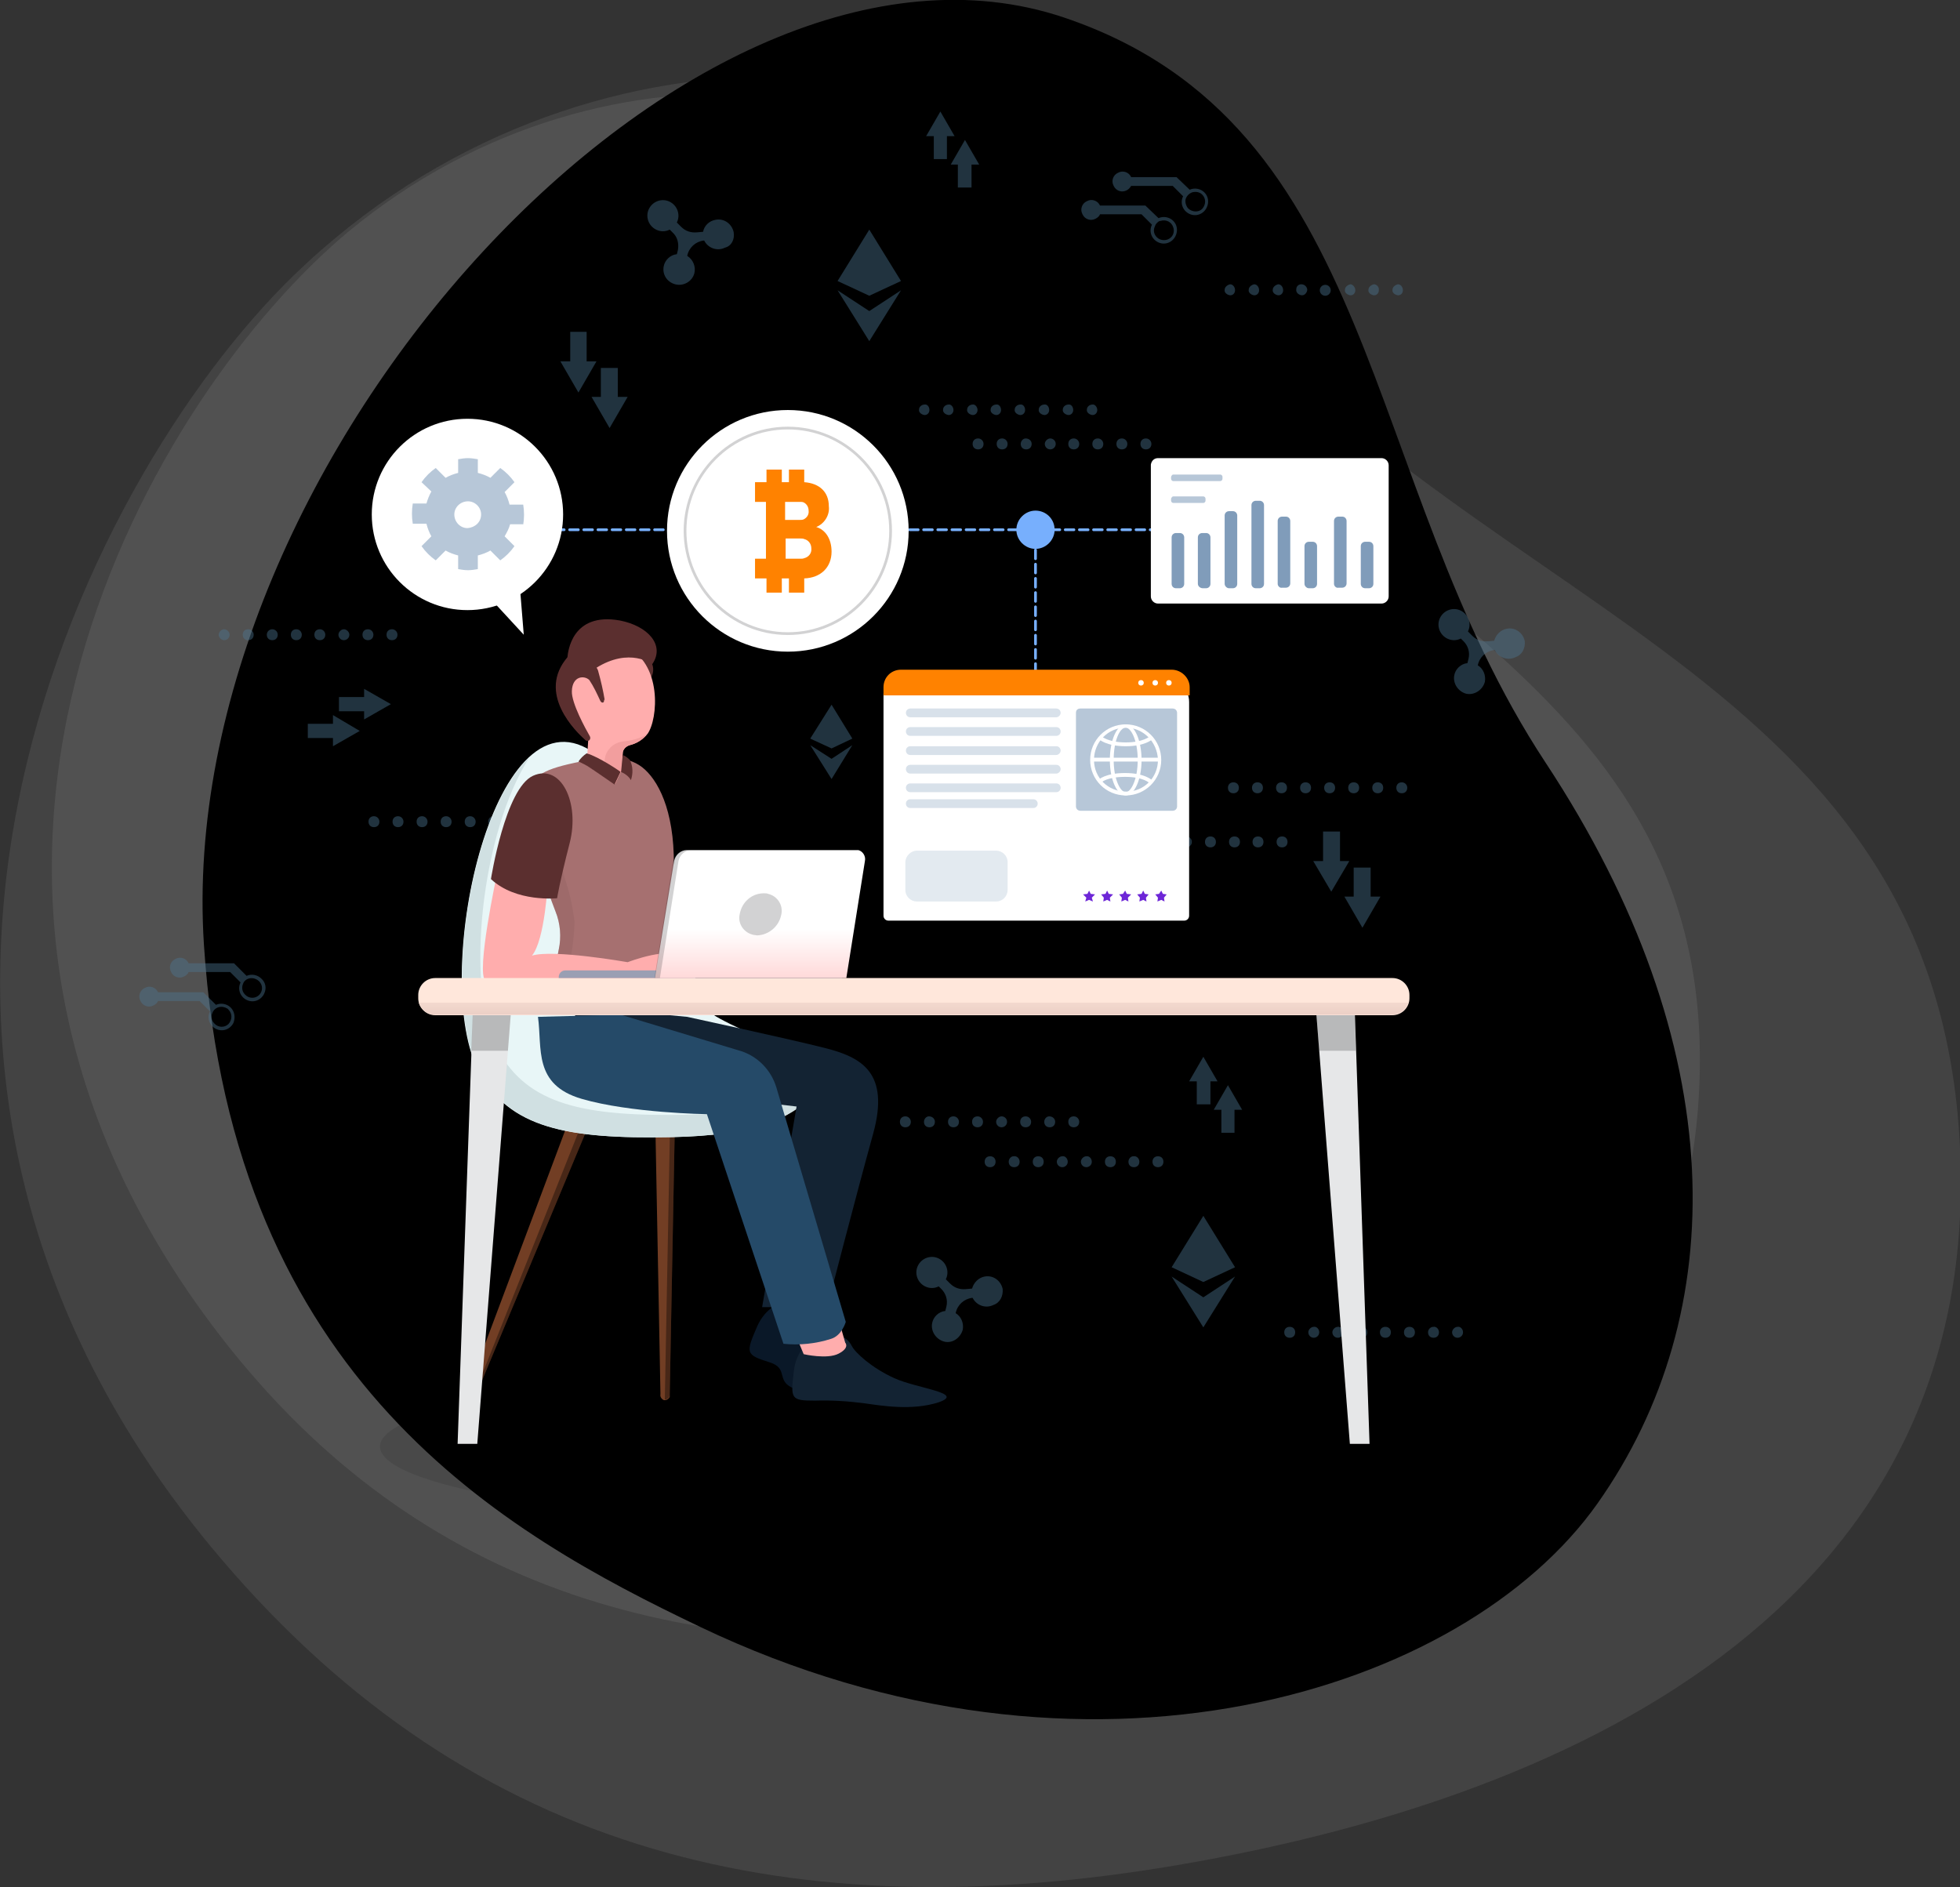 <?xml version="1.0" encoding="utf-8"?>
<!-- Generator: Adobe Illustrator 24.3.0, SVG Export Plug-In . SVG Version: 6.00 Build 0)  -->
<svg version="1.1" id="Layer_1" xmlns="http://www.w3.org/2000/svg" xmlns:xlink="http://www.w3.org/1999/xlink" x="0px" y="0px"
	 viewBox="0 0 358.5 345.2" style="enable-background:new 0 0 358.5 345.2;" xml:space="preserve">
<rect x="0" y="0" width="358.5" height="345.2" fill="#333333" stroke="none"/>
<style type="text/css">
	.st0{opacity:0.1;fill:#D6D6D6;enable-background:new    ;}
	.st1{opacity:0.1;}
	.st2{opacity:0.43;}
	.st3{fill:#4C7693;}
	.st4{fill:#723E24;}
	.st5{opacity:0.37;enable-background:new    ;}
	.st6{opacity:0.37;}
	.st7{fill:#E8F6F7;}
	.st8{fill:#D0E0E2;}
	.st9{fill:#0A1828;}
	.st10{fill:#132333;}
	.st11{fill:#FFADAD;}
	.st12{fill:#254A68;}
	.st13{fill:#A67070;}
	.st14{opacity:0.38;fill:#916262;enable-background:new    ;}
	.st15{fill:#5B2F2F;}
	.st16{fill:#F29E9E;}
	.st17{fill:#E5BB98;}
	.st18{fill:#E6E7E8;}
	.st19{opacity:0.2;enable-background:new    ;}
	.st20{fill:#FFE7DB;}
	.st21{fill:url(#SVGID_1_);}
	.st22{fill:#9A9FB3;}
	.st23{fill:url(#SVGID_2_);}
	.st24{opacity:0.2;fill:#212226;enable-background:new    ;}
	.st25{fill:#77AFFD;}
	.st26{fill:none;stroke:#77AFFD;stroke-width:0.5;stroke-linecap:round;stroke-linejoin:round;}
	.st27{fill:none;stroke:#77AFFD;stroke-width:0.5;stroke-linecap:round;stroke-linejoin:round;stroke-dasharray:1.59,1;}
	.st28{fill:none;stroke:#77AFFD;stroke-width:0.5;stroke-linecap:round;stroke-linejoin:round;stroke-dasharray:1.6,1;}
	.st29{fill:#FFFFFF;}
	.st30{opacity:0.55;fill:#184C82;enable-background:new    ;}
	.st31{opacity:0.31;fill:#184C82;enable-background:new    ;}
	.st32{opacity:0.12;fill:#184C82;enable-background:new    ;}
	.st33{opacity:0.55;}
	.st34{fill:#6D26D7;}
	.st35{fill:#FF8200;}
	.st36{opacity:0.2;fill:none;stroke:#212226;stroke-width:0.5;stroke-miterlimit:10;enable-background:new    ;}
</style>
<g>
	<g id="Layer_2_1_">
		<g id="OBJECTS">
			<path class="st0" d="M40.5,285.2c46.4,54.5,104.9,67.8,174.6,56s148.6-45.8,143.3-133.1s-91.6-96.1-142.8-162.4
				c-30.9-40-109.3-46.3-161.9,4.7C15.2,87.8-38,193.1,40.5,285.2z"/>
			<path class="st0" d="M37.1,240.1c35.6,49.1,84.2,64.2,143.9,58.8s128.6-29,129.9-103.1s-71.1-87.3-110-146.7
				c-23.5-35.9-89.4-46.3-137.2-6.7C28.8,71.5-23.1,157,37.1,240.1z"/>
			<path d="M194.6,3.2c58.2,19.6,53.9,84.4,88.1,136.3s34,100.8,9.5,135.5s-93.5,56.3-164.1,22.6c-35.8-17.1-85.6-45-90.8-124.8
				C31.5,83.9,126.6-19.7,194.6,3.2z"/>
			<ellipse class="st1" cx="167.1" cy="264.6" rx="97.6" ry="14.5"/>
			<g class="st2">
				<path class="st3" d="M225.9,53.1c0,0.6-0.5,1-1,0.9s-1-0.5-0.9-1c0-0.5,0.5-0.9,1-1C225.5,52,225.9,52.5,225.9,53.1
					C225.9,53.1,225.9,53.1,225.9,53.1z"/>
				<path class="st3" d="M230.3,53.1c0,0.6-0.5,1-1,0.9s-1-0.5-0.9-1c0-0.5,0.5-0.9,1-1C229.9,52,230.3,52.5,230.3,53.1
					C230.3,53.1,230.3,53.1,230.3,53.1z"/>
				<path class="st3" d="M234.7,53.1c0,0.6-0.5,1-1,0.9s-1-0.5-0.9-1c0-0.5,0.5-0.9,1-1C234.3,52,234.7,52.5,234.7,53.1
					C234.7,53.1,234.7,53.1,234.7,53.1z"/>
				<path class="st3" d="M239.1,53.1c-0.1,0.5-0.5,1-1.1,0.9c-0.5-0.1-1-0.5-0.9-1.1c0-0.5,0.4-0.9,0.9-0.9c0.6,0,1,0.4,1.1,0.9
					C239.1,53,239.1,53,239.1,53.1z"/>
				<circle class="st3" cx="242.4" cy="53.1" r="1"/>
				<path class="st3" d="M247.9,53.1c0,0.6-0.5,1-1,0.9s-1-0.5-0.9-1c0-0.5,0.5-0.9,1-1C247.4,52,247.9,52.5,247.9,53.1
					C247.9,53.1,247.9,53.1,247.9,53.1z"/>
				<path class="st3" d="M252.2,53.1c0,0.6-0.5,1-1,0.9s-1-0.5-0.9-1c0-0.5,0.5-0.9,1-1C251.8,52,252.3,52.5,252.2,53.1
					C252.3,53.1,252.3,53.1,252.2,53.1z"/>
				<path class="st3" d="M256.6,53.1c0,0.6-0.5,1-1,0.9s-1-0.5-0.9-1c0-0.5,0.5-0.9,1-1C256.2,52,256.6,52.5,256.6,53.1
					C256.6,53.1,256.6,53.1,256.6,53.1z"/>
				<path class="st3" d="M170,75c0,0.6-0.5,1-1,0.9s-1-0.5-0.9-1c0-0.5,0.5-0.9,1-0.9C169.6,73.9,170,74.4,170,75
					C170,75,170,75,170,75z"/>
				<path class="st3" d="M174.4,75c0,0.6-0.5,1-1,0.9s-1-0.5-0.9-1c0-0.5,0.5-0.9,1-0.9C173.9,73.9,174.4,74.4,174.4,75
					C174.4,75,174.4,75,174.4,75z"/>
				<path class="st3" d="M178.8,75c0,0.6-0.5,1-1,0.9s-1-0.5-0.9-1c0-0.5,0.5-0.9,1-0.9C178.3,73.9,178.8,74.4,178.8,75
					C178.8,75,178.8,75,178.8,75z"/>
				<path class="st3" d="M183.1,75c0,0.6-0.5,1-1,0.9s-1-0.5-0.9-1c0-0.5,0.5-0.9,1-0.9C182.7,73.9,183.1,74.4,183.1,75
					C183.1,75,183.1,75,183.1,75z"/>
				<path class="st3" d="M187.5,75c0,0.6-0.5,1-1,0.9s-1-0.5-0.9-1c0-0.5,0.5-0.9,1-0.9C187.1,73.9,187.5,74.4,187.5,75
					C187.5,75,187.5,75,187.5,75z"/>
				<path class="st3" d="M191.9,75c0,0.6-0.5,1-1,0.9s-1-0.5-0.9-1c0-0.5,0.5-0.9,1-0.9C191.5,73.9,191.9,74.4,191.9,75
					C191.9,75,191.9,75,191.9,75z"/>
				<path class="st3" d="M196.3,75c0,0.6-0.5,1-1,0.9s-1-0.5-0.9-1c0-0.5,0.5-0.9,1-0.9C195.9,73.9,196.3,74.4,196.3,75
					C196.3,75,196.3,75,196.3,75z"/>
				<path class="st3" d="M200.7,75c0,0.6-0.5,1-1,0.9s-1-0.5-0.9-1c0-0.5,0.5-0.9,1-0.9C200.2,73.9,200.7,74.4,200.7,75
					C200.7,75,200.7,75,200.7,75z"/>
				<path class="st3" d="M179.9,81.2c0,0.6-0.4,1-1,1s-1-0.4-1-1s0.4-1,1-1S179.9,80.7,179.9,81.2z"/>
				<path class="st3" d="M184.3,81.2c0,0.6-0.4,1-1,1s-1-0.4-1-1s0.4-1,1-1S184.3,80.7,184.3,81.2z"/>
				<path class="st3" d="M188.7,81.2c0,0.6-0.4,1-1,1c-0.6,0-1-0.4-1-1c0-0.5,0.4-1,0.9-1C188.2,80.2,188.7,80.6,188.7,81.2
					C188.7,81.2,188.7,81.2,188.7,81.2z"/>
				<path class="st3" d="M193.1,81.2c0,0.6-0.5,1-1,1c-0.6,0-1-0.5-1-1s0.5-1,1-1C192.6,80.2,193.1,80.6,193.1,81.2z"/>
				<path class="st3" d="M197.4,81.2c0,0.6-0.4,1-1,1s-1-0.4-1-1s0.4-1,1-1S197.4,80.7,197.4,81.2z"/>
				<path class="st3" d="M201.8,81.2c0,0.6-0.4,1-1,1s-1-0.4-1-1s0.4-1,1-1S201.8,80.7,201.8,81.2z"/>
				<path class="st3" d="M206.2,81.2c0,0.6-0.4,1-1,1s-1-0.4-1-1s0.4-1,1-1S206.2,80.7,206.2,81.2z"/>
				<path class="st3" d="M210.6,81.2c0,0.6-0.4,1-1,1s-1-0.4-1-1s0.4-1,1-1S210.6,80.7,210.6,81.2z"/>
				<path class="st3" d="M166.6,205.2c0,0.6-0.4,1-1,1s-1-0.4-1-1s0.4-1,1-1S166.6,204.7,166.6,205.2z"/>
				<path class="st3" d="M171,205.2c0,0.6-0.4,1-1,1c-0.6,0-1-0.4-1-1c0-0.5,0.4-1,0.9-1C170.5,204.2,171,204.6,171,205.2
					C171,205.2,171,205.2,171,205.2z"/>
				<path class="st3" d="M175.4,205.2c0,0.6-0.4,1-1,1s-1-0.4-1-1s0.4-1,1-1S175.4,204.7,175.4,205.2z"/>
				<path class="st3" d="M179.8,205.2c0,0.6-0.4,1-1,1s-1-0.4-1-1s0.4-1,1-1S179.8,204.7,179.8,205.2z"/>
				<path class="st3" d="M184.2,205.2c0,0.6-0.5,1-1,1c-0.6,0-1-0.5-1-1s0.5-1,1-1C183.7,204.2,184.2,204.6,184.2,205.2z"/>
				<path class="st3" d="M188.6,205.2c0,0.6-0.4,1-1,1s-1-0.4-1-1s0.4-1,1-1S188.6,204.7,188.6,205.2z"/>
				<path class="st3" d="M193,205.2c0,0.6-0.4,1-1,1c-0.6,0-1-0.4-1-1c0-0.5,0.4-1,0.9-1C192.5,204.2,193,204.6,193,205.2
					C193,205.2,193,205.2,193,205.2z"/>
				<path class="st3" d="M197.4,205.2c0,0.6-0.4,1-1,1s-1-0.4-1-1s0.4-1,1-1S197.4,204.7,197.4,205.2z"/>
				<path class="st3" d="M182.1,212.5c0,0.6-0.4,1-1,1s-1-0.4-1-1s0.4-1,1-1S182.1,211.9,182.1,212.5z"/>
				<path class="st3" d="M186.5,212.5c0,0.6-0.4,1-1,1c-0.6,0-1-0.4-1-1c0-0.5,0.4-1,0.9-1C186,211.4,186.5,211.9,186.5,212.5
					C186.5,212.4,186.5,212.4,186.5,212.5z"/>
				<path class="st3" d="M190.9,212.5c0,0.6-0.4,1-1,1s-1-0.4-1-1s0.4-1,1-1S190.9,211.9,190.9,212.5z"/>
				<path class="st3" d="M195.3,212.5c0,0.6-0.5,1-1,1c-0.6,0-1-0.5-1-1s0.5-1,1-1C194.8,211.4,195.3,211.9,195.3,212.5z"/>
				<path class="st3" d="M199.7,212.5c0,0.6-0.5,1-1,1c-0.6,0-1-0.5-1-1s0.5-1,1-1C199.2,211.4,199.7,211.9,199.7,212.5z"/>
				<path class="st3" d="M204.1,212.5c0,0.6-0.4,1-1,1s-1-0.4-1-1s0.4-1,1-1S204.1,211.9,204.1,212.5z"/>
				<path class="st3" d="M208.4,212.5c0,0.6-0.4,1-1,1c-0.6,0-1-0.4-1-1c0-0.5,0.4-1,0.9-1C207.9,211.4,208.4,211.9,208.4,212.5
					C208.4,212.4,208.4,212.4,208.4,212.5z"/>
				<path class="st3" d="M212.8,212.5c0,0.6-0.4,1-1,1s-1-0.4-1-1s0.4-1,1-1S212.8,211.9,212.8,212.5z"/>
				<path class="st3" d="M42,116.1c0,0.6-0.5,1-1,1s-1-0.5-1-1s0.5-1,1-1S42,115.6,42,116.1z"/>
				<path class="st3" d="M46.4,116.1c0,0.6-0.4,1-1,1s-1-0.4-1-1s0.4-1,1-1S46.4,115.6,46.4,116.1z"/>
				<path class="st3" d="M50.8,116.1c0,0.6-0.4,1-1,1c-0.6,0-1-0.4-1-1c0-0.5,0.4-1,1-1C50.3,115.1,50.8,115.5,50.8,116.1
					C50.8,116.1,50.8,116.1,50.8,116.1z"/>
				<path class="st3" d="M55.2,116.1c0,0.6-0.4,1-1,1s-1-0.4-1-1s0.4-1,1-1S55.2,115.6,55.2,116.1z"/>
				<path class="st3" d="M59.5,116.1c0,0.6-0.4,1-1,1s-1-0.4-1-1s0.4-1,1-1S59.5,115.6,59.5,116.1z"/>
				<path class="st3" d="M63.9,116.1c0,0.6-0.5,1-1,1c-0.6,0-1-0.5-1-1s0.5-1,1-1S63.9,115.6,63.9,116.1z"/>
				<path class="st3" d="M68.3,116.1c0,0.6-0.4,1-1,1s-1-0.4-1-1s0.4-1,1-1S68.3,115.6,68.3,116.1z"/>
				<path class="st3" d="M72.7,116.1c0,0.6-0.4,1-1,1s-1-0.4-1-1s0.4-1,1-1S72.7,115.6,72.7,116.1z"/>
				<path class="st3" d="M69.4,150.3c0,0.6-0.4,1-1,1s-1-0.4-1-1s0.4-1,1-1S69.4,149.8,69.4,150.3z"/>
				<path class="st3" d="M73.8,150.3c0,0.6-0.4,1-1,1s-1-0.4-1-1s0.4-1,1-1S73.8,149.8,73.8,150.3z"/>
				<path class="st3" d="M78.2,150.3c0,0.6-0.4,1-1,1s-1-0.4-1-1s0.4-1,1-1S78.2,149.8,78.2,150.3z"/>
				<path class="st3" d="M82.6,150.3c0,0.6-0.4,1-1,1s-1-0.4-1-1s0.4-1,1-1S82.6,149.8,82.6,150.3z"/>
				<path class="st3" d="M87,150.3c0,0.6-0.4,1-1,1s-1-0.4-1-1s0.4-1,1-1S87,149.8,87,150.3z"/>
				<path class="st3" d="M91.3,150.3c0,0.6-0.4,1-1,1s-1-0.4-1-1s0.4-1,1-1S91.3,149.8,91.3,150.3z"/>
				<path class="st3" d="M95.7,150.3c0,0.6-0.4,1-1,1s-1-0.4-1-1s0.4-1,1-1S95.7,149.8,95.7,150.3z"/>
				<path class="st3" d="M100.1,150.3c0,0.6-0.4,1-1,1s-1-0.4-1-1s0.4-1,1-1S100.1,149.8,100.1,150.3z"/>
				<path class="st3" d="M204.8,154c0,0.6-0.4,1-1,1s-1-0.4-1-1s0.4-1,1-1S204.8,153.4,204.8,154z"/>
				<path class="st3" d="M209.2,154c0,0.6-0.4,1-1,1s-1-0.4-1-1s0.4-1,1-1S209.2,153.4,209.2,154z"/>
				<path class="st3" d="M213.6,154c0,0.6-0.4,1-1,1s-1-0.4-1-1s0.4-1,1-1S213.6,153.4,213.6,154z"/>
				<path class="st3" d="M218,154c0,0.6-0.5,1-1,1c-0.6,0-1-0.5-1-1s0.5-1,1-1C217.5,153,218,153.4,218,154z"/>
				<path class="st3" d="M222.4,154c0,0.6-0.4,1-1,1s-1-0.4-1-1s0.4-1,1-1S222.4,153.4,222.4,154z"/>
				<path class="st3" d="M226.8,154c0,0.6-0.4,1-1,1s-1-0.4-1-1s0.4-1,1-1S226.8,153.4,226.8,154z"/>
				<path class="st3" d="M231.1,154c0,0.6-0.4,1-1,1s-1-0.4-1-1s0.4-1,1-1S231.1,153.4,231.1,154z"/>
				<path class="st3" d="M235.5,154c0,0.6-0.4,1-1,1s-1-0.4-1-1s0.4-1,1-1S235.5,153.4,235.5,154z"/>
				<path class="st3" d="M226.6,144.1c0,0.6-0.4,1-1,1s-1-0.4-1-1s0.4-1,1-1S226.6,143.5,226.6,144.1z"/>
				<path class="st3" d="M231,144.1c0,0.6-0.4,1-1,1s-1-0.4-1-1s0.4-1,1-1S231,143.5,231,144.1z"/>
				<path class="st3" d="M235.4,144.1c0,0.6-0.4,1-1,1s-1-0.4-1-1s0.4-1,1-1S235.4,143.5,235.4,144.1z"/>
				<path class="st3" d="M239.8,144.1c0,0.6-0.4,1-1,1s-1-0.4-1-1s0.4-1,1-1S239.8,143.5,239.8,144.1z"/>
				<path class="st3" d="M244.2,144.1c0,0.6-0.4,1-1,1s-1-0.4-1-1s0.4-1,1-1S244.2,143.5,244.2,144.1z"/>
				<path class="st3" d="M248.6,144.1c0,0.6-0.4,1-1,1s-1-0.4-1-1s0.4-1,1-1S248.6,143.5,248.6,144.1z"/>
				<path class="st3" d="M253,144.1c0,0.6-0.4,1-1,1s-1-0.4-1-1s0.4-1,1-1S253,143.5,253,144.1z"/>
				<path class="st3" d="M257.4,144.1c0,0.6-0.4,1-1,1c-0.6,0-1-0.4-1-1s0.4-1,1-1C256.9,143.1,257.4,143.5,257.4,144.1z"/>
				<polygon class="st3" points="159,42 153.2,51.4 159,54.1 164.8,51.4 				"/>
				<polygon class="st3" points="159,62.4 164.8,53.1 159,56.9 153.2,53.1 				"/>
				<polygon class="st3" points="220.1,222.4 214.3,231.8 220.1,234.5 225.9,231.8 				"/>
				<polygon class="st3" points="220.1,242.8 225.9,233.5 220.1,237.3 214.3,233.5 				"/>
				<polygon class="st3" points="152.1,128.9 148.2,135.1 152.1,136.9 155.9,135.1 				"/>
				<polygon class="st3" points="152.1,142.5 155.9,136.3 152.1,138.8 148.2,136.3 				"/>
				<path class="st3" d="M220.3,35.2c-0.7-0.7-1.8-0.9-2.7-0.5l-2.4-2.3h-8.3c-0.4-0.9-1.5-1.3-2.4-0.8c-0.9,0.4-1.3,1.5-0.8,2.4
					c0.4,0.9,1.5,1.3,2.4,0.8c0.4-0.2,0.6-0.5,0.8-0.8h7.6l1.9,1.9c-0.6,1.2-0.1,2.6,1.1,3.2s2.6,0.1,3.2-1.1
					C221.2,37,221,35.9,220.3,35.2z M219.9,38.2c-0.7,0.7-1.9,0.6-2.6-0.1c-0.4-0.5-0.6-1.2-0.4-1.8c0.2-0.5,0.6-0.9,1.1-1.1
					c0.7-0.2,1.4-0.1,1.9,0.4C220.6,36.3,220.6,37.4,219.9,38.2C219.9,38.2,219.9,38.2,219.9,38.2z"/>
				<path class="st3" d="M214.6,40.4c-0.7-0.7-1.8-0.9-2.7-0.5l-2.4-2.3h-8.3c-0.4-0.9-1.5-1.3-2.4-0.8c-0.9,0.4-1.3,1.5-0.8,2.4
					c0.4,0.9,1.5,1.3,2.4,0.8c0.4-0.2,0.7-0.5,0.8-0.8h7.6l1.9,1.9c-0.6,1.2-0.1,2.6,1.1,3.2s2.6,0.1,3.2-1.1
					C215.5,42.2,215.3,41.1,214.6,40.4L214.6,40.4z M214.2,43.4c-0.7,0.7-1.9,0.7-2.6,0c0,0,0,0,0,0c-0.5-0.5-0.7-1.2-0.4-1.9
					c0.1-0.3,0.2-0.5,0.4-0.7c0.2-0.2,0.4-0.4,0.7-0.4c1-0.3,2,0.2,2.3,1.2C214.8,42.2,214.7,42.9,214.2,43.4L214.2,43.4z"/>
				<path class="st3" d="M47.8,179c-0.7-0.7-1.8-0.9-2.7-0.5l-2.3-2.3h-8.3c-0.4-0.9-1.5-1.3-2.4-0.8c-0.9,0.4-1.3,1.5-0.8,2.4
					c0.4,0.9,1.5,1.3,2.4,0.8c0.4-0.2,0.7-0.5,0.8-0.8h7.6l1.9,1.9c-0.6,1.2-0.1,2.6,1.1,3.2c1.2,0.6,2.6,0.1,3.2-1.1
					C48.8,180.8,48.6,179.7,47.8,179L47.8,179z M47.4,182c-0.7,0.7-1.9,0.7-2.6-0.1c-0.5-0.5-0.6-1.2-0.4-1.8
					c0.1-0.3,0.2-0.5,0.4-0.7c0.7-0.7,1.9-0.6,2.6,0.1C48.1,180.2,48.1,181.3,47.4,182L47.4,182z"/>
				<path class="st3" d="M42.2,184.3c-0.7-0.7-1.8-0.9-2.7-0.5l-2.3-2.3h-8.3c-0.4-0.9-1.5-1.3-2.4-0.8c-0.9,0.4-1.3,1.5-0.8,2.4
					c0.4,0.9,1.5,1.3,2.4,0.8c0.4-0.2,0.7-0.5,0.8-0.8h7.6l1.9,1.9c-0.6,1.2-0.1,2.6,1.1,3.2c1.2,0.6,2.6,0.1,3.2-1.1
					C43.1,186.1,42.9,185,42.2,184.3z M41.8,187.3c-0.7,0.7-1.9,0.7-2.6-0.1c-0.5-0.5-0.6-1.2-0.4-1.8c0.3-1,1.4-1.5,2.4-1.1
					c0.2,0.1,0.5,0.2,0.6,0.4C42.5,185.4,42.5,186.5,41.8,187.3C41.8,187.3,41.8,187.3,41.8,187.3z"/>
				<polygon class="st3" points="174.6,24.9 172,20.4 169.4,24.9 170.8,24.9 170.8,29.1 173.2,29.1 173.2,24.9 				"/>
				<polygon class="st3" points="179.1,30.1 176.5,25.6 173.9,30.1 175.2,30.1 175.2,34.3 177.7,34.3 177.7,30.1 				"/>
				<polygon class="st3" points="108.2,72.6 111.5,78.3 114.8,72.6 113,72.6 113,67.3 109.9,67.3 109.9,72.6 				"/>
				<polygon class="st3" points="102.5,66.1 105.8,71.8 109.1,66.1 107.3,66.1 107.3,60.7 104.3,60.7 104.3,66.1 				"/>
				<polygon class="st3" points="245.9,164 249.2,169.7 252.5,164 250.7,164 250.7,158.7 247.6,158.7 247.6,164 				"/>
				<polygon class="st3" points="240.2,157.5 243.5,163.1 246.8,157.5 245.1,157.5 245.1,152.1 242,152.1 242,157.5 				"/>
				<polygon class="st3" points="66.6,131.6 71.5,128.8 66.6,126 66.6,127.5 62,127.5 62,130.1 66.6,130.1 				"/>
				<polygon class="st3" points="60.9,136.5 65.8,133.7 60.9,130.8 60.9,132.4 56.3,132.4 56.3,135 60.9,135 				"/>
				<path class="st3" d="M278.9,117.3c-0.3-1.5-1.7-2.6-3.3-2.3c-1.1,0.2-2,1.1-2.3,2.2l-1.1,0.1c-1.1,0.1-2.1-0.2-2.9-1l-0.8-0.8
					c0.7-1.4,0.1-3.1-1.3-3.8s-3.1-0.1-3.8,1.3s-0.1,3.1,1.3,3.8c0.8,0.4,1.7,0.4,2.5,0l0.5,0.5c0.8,0.8,1.2,2,0.9,3.2l-0.2,0.8
					c-1.2,0.1-2.2,1.1-2.4,2.2c-0.3,1.5,0.7,3,2.2,3.4c1.5,0.3,3-0.7,3.4-2.2c0.2-1.2-0.3-2.4-1.3-3c0.3-1.5,1.5-2.6,3-2.8h0.1
					c0.7,1.4,2.4,2,3.8,1.3C278.4,119.8,279,118.6,278.9,117.3L278.9,117.3z"/>
				<path class="st3" d="M183.4,235.8c-0.3-1.5-1.7-2.6-3.3-2.3c-1.1,0.2-2,1.1-2.3,2.2l-1.1,0.1c-1.1,0.1-2.1-0.2-2.9-1l-0.8-0.8
					c0.7-1.4,0.1-3.1-1.3-3.8s-3.1-0.1-3.8,1.3s-0.1,3.1,1.3,3.8c0.8,0.4,1.7,0.4,2.5,0l0.5,0.5c0.8,0.8,1.2,2,0.9,3.2l-0.2,0.8
					c-1.2,0.1-2.2,1.1-2.4,2.2c-0.3,1.5,0.7,3,2.2,3.4s3-0.7,3.4-2.2c0.2-1.2-0.3-2.4-1.3-3c0.3-1.5,1.5-2.6,3-2.8h0.1
					c0.7,1.4,2.4,2,3.8,1.3C182.9,238.3,183.5,237.1,183.4,235.8L183.4,235.8z"/>
				<path class="st3" d="M134.2,42.5c-0.3-1.5-1.7-2.6-3.3-2.3c-1.2,0.2-2.1,1.1-2.3,2.2l-1.1,0.1c-1.1,0.1-2.1-0.2-2.9-1l-0.8-0.8
					c0.7-1.4,0.1-3.1-1.3-3.8s-3.1-0.1-3.8,1.3c-0.7,1.4-0.1,3.1,1.3,3.8c0.8,0.4,1.7,0.4,2.5,0l0.5,0.5c0.9,0.8,1.2,2,1,3.2
					l-0.2,0.8c-1.2,0.1-2.2,1.1-2.4,2.2c-0.3,1.5,0.6,2.9,2.1,3.3c1.5,0.4,3.1-0.5,3.5-2c0.3-1.2-0.2-2.5-1.3-3.2
					c0.3-1.5,1.5-2.6,3-2.8h0.1c0.7,1.4,2.4,2,3.8,1.3C133.8,45,134.4,43.8,134.2,42.5L134.2,42.5z"/>
				<polygon class="st3" points="222.7,197.8 220.1,193.3 217.5,197.8 218.9,197.8 218.9,202 221.4,202 221.4,197.8 				"/>
				<polygon class="st3" points="227.2,203 224.6,198.5 222,203 223.4,203 223.4,207.2 225.8,207.2 225.8,203 				"/>
				<path class="st3" d="M236.9,243.7c0,0.6-0.4,1-1,1s-1-0.4-1-1s0.4-1,1-1S236.9,243.1,236.9,243.7z"/>
				<path class="st3" d="M241.3,243.7c0,0.6-0.5,1-1,1c-0.6,0-1-0.5-1-1s0.5-1,1-1C240.8,242.6,241.3,243.1,241.3,243.7z"/>
				<path class="st3" d="M245.7,243.7c0,0.6-0.5,1-1,1c-0.6,0-1-0.5-1-1s0.5-1,1-1C245.2,242.6,245.7,243.1,245.7,243.7z"/>
				<path class="st3" d="M250.1,243.7c0,0.6-0.4,1-1,1s-1-0.4-1-1s0.4-1,1-1S250.1,243.1,250.1,243.7z"/>
				<path class="st3" d="M254.4,243.7c0,0.6-0.4,1-1,1s-1-0.4-1-1s0.4-1,1-1S254.4,243.1,254.4,243.7z"/>
				<path class="st3" d="M258.8,243.7c0,0.6-0.4,1-1,1s-1-0.4-1-1s0.4-1,1-1S258.8,243.1,258.8,243.7z"/>
				<path class="st3" d="M263.2,243.7c0,0.6-0.4,1-1,1s-1-0.4-1-1c0-0.5,0.4-1,1-1C262.7,242.6,263.2,243.1,263.2,243.7
					C263.2,243.6,263.2,243.6,263.2,243.7z"/>
				<path class="st3" d="M267.6,243.7c0,0.6-0.5,1-1,1c-0.6,0-1-0.5-1-1s0.5-1,1-1C267.1,242.6,267.6,243.1,267.6,243.7z"/>
			</g>
			<path class="st4" d="M87,255.3l22.4-53.6l-3.6-1.4l-20.4,54.4c-0.3,0.4-0.2,0.9,0.2,1.2c0.4,0.3,0.9,0.2,1.2-0.2
				C86.9,255.5,87,255.4,87,255.3L87,255.3z"/>
			<path class="st5" d="M105.2,201.9l2.3,0.9l-21.1,53.1c0.3-0.1,0.5-0.4,0.6-0.6l22.4-53.6l-3.6-1.4L105.2,201.9z"/>
			<path class="st4" d="M122.5,255l1.1-58.1h-3.9l1.1,58.1c-0.1,0.5,0.2,0.9,0.6,1.1c0.5,0.1,0.9-0.2,1.1-0.6
				C122.5,255.3,122.5,255.1,122.5,255z"/>
			<path class="st5" d="M119.8,198.4h2.9l-1.1,57.6h0.1c0.5-0.1,0.9-0.5,0.8-1.1l1.1-58.1h-3.9L119.8,198.4z"/>
			<path class="st4" d="M156.3,255.3l-22.4-53.6l3.6-1.4l20.4,54.4c0.3,0.4,0.2,0.9-0.2,1.2c-0.4,0.3-0.9,0.2-1.2-0.2
				C156.4,255.6,156.3,255.4,156.3,255.3L156.3,255.3z"/>
			<g class="st6">
				<path d="M157.9,254.7l-20.4-54.4l-3.6,1.4l0.4,1l2.2-0.9l20.3,54.1c0.2,0.1,0.5,0.2,0.7,0.1C158,255.7,158.1,255.1,157.9,254.7z
					"/>
			</g>
			<path class="st7" d="M147.3,201.6c-3.9,3.2-9.7,6.1-24.5,6.4c-19.4,0.4-29.6-1.8-35.1-11.8c-9.2-16.7,2.3-70.7,20.5-58.8
				c15.2,10,18.2,41.9,20.2,46.3C130.5,188.2,156.8,193.9,147.3,201.6z"/>
			<path class="st8" d="M126.2,203.9c-19.4,0.4-29.6-1.8-35.1-11.8c-6.3-11.4-2.9-40.2,5.7-53.5c-11,10.1-16.1,44.8-9,57.6
				c5.5,10,15.7,12.2,35.1,11.8c14.8-0.3,20.6-3.2,24.5-6.4c1.1-0.7,1.8-1.9,2.1-3.1C145.4,201.2,139.4,203.6,126.2,203.9z"/>
			<path class="st9" d="M150.6,241.4c0.2,1.4-2.4,5.2,1.2,8.3s11.8,6.5,6.4,6.6c-4.6,0.2-9.1-0.7-13.4-2.5c-2.8-1.4-0.6-3.5-4-4.6
				c-4.5-1.4-4.4-1.7-2.3-6.6C141.5,235.9,149.8,236.8,150.6,241.4z"/>
			<path class="st10" d="M155.8,246.2c0.6,1.2,3.6,4,7.8,5.9s13,2.7,8.1,4.4c-4.9,1.6-10.6,0.6-13.5,0.2c-3-0.4-6.1-0.6-9.1-0.5
				c-4.5,0-4.5-0.3-3.9-5.4C146,243.7,153.8,242.2,155.8,246.2z"/>
			<path class="st11" d="M145.2,243.4l1.8,4.3c0,0,4.3,1,6.4-0.1s1.2-2,1.2-2l-1.8-6.3L145.2,243.4z"/>
			<path class="st10" d="M125.7,186c0,0,18.5,4,25.2,5.7s11.9,4.5,8.8,15.7s-8.4,31.7-8.4,31.7h-11.9l6.3-36.7l-34.9-4.1l-6.4-14.3
				L125.7,186z"/>
			<path class="st12" d="M98.4,186c0.8,5.8-0.9,12.4,8,15s22.9,2.8,22.9,2.8l14,42c2.9,0.3,5.9,0,8.7-0.9c2-0.6,2.7-3.1,2.7-3.1
				L142,198.9c-1-3.3-3.6-5.9-7-6.8l-21.5-6.5L98.4,186z"/>
			<path class="st13" d="M101.6,166.7c0.9,2.2,1.1,4.7,0.6,7c-1,4.7,0.2,5,0.2,5c3.6,2.3,7.5,4.2,11.6,5.7c3.8,1.2,7,1,6.9-3.2l0,0
				c0-0.3,0-0.5,0-0.7c-0.2-9.4,1.8-9.8,2.3-20.3c0.5-10.8-2.4-16.8-5.2-19.4s-6.8-2.7-14.1-1c-5.5,1.3-7.3,2.8-7.3,6.8
				c0.1,1.7,0.3,3.4,0.6,5C98.2,156.8,99.7,161.8,101.6,166.7z"/>
			<path class="st14" d="M101.6,166.7c0.9,2.2,1.1,4.7,0.6,7c-1,4.7,0.2,5,0.2,5c3.6,2.3,7.5,4.2,11.6,5.7l4.9-0.5l2-1.6v-1.2
				c0-0.3,0-0.5,0-0.7c-2.5,0.2-5,0.1-7.4-0.2c-2.5-0.3-4.9-0.9-7.3-1.8c-1.3-0.5-2-1.8-1.8-3.2c0.4-2.2,0.6-4.3,0.7-6.5
				c-0.3-2.7-0.9-5.4-1.8-8.1c-0.6-1.9-0.8-4-0.7-6c0.1-2.3,0.1-4.5,0-6.8l-3.9-2.1l-2.2,0.8c0.1,1.7,0.3,3.4,0.6,5
				C98.2,156.7,99.7,161.8,101.6,166.7z"/>
			<path class="st15" d="M119.3,121.5c0.3,0.8,0.2,1.7-0.2,2.4l-3-4.1h2.1L119.3,121.5z"/>
			<path class="st11" d="M102.9,126.9c0.1,5.3,4.7,8.3,4.7,8.3l-0.3,4.8l3.1,2l2.1,1.4l1.2-2.5l0.2-3.1c0-0.7,0.6-1.3,1.3-1.5
				c1.2-0.3,2.2-0.9,3-1.8c0.1-0.1,0.1-0.2,0.2-0.2l0,0c2-2.7,2.8-13.1-4.1-16.1C107.2,115.1,102.8,121.6,102.9,126.9z"/>
			<path class="st16" d="M110.6,139.1l-0.2,2.9l2.1,1.4l1.2-2.5l0.2-3.1c0-0.7,0.6-1.3,1.3-1.5c1.2-0.3,2.2-0.9,3-1.8
				c0.1-0.1,0.1-0.2,0.2-0.2c-1.3,0.7-2.8,1.2-4.3,1.3C112.1,135.8,110.7,137.3,110.6,139.1z"/>
			<path class="st15" d="M110.3,128.5c-0.3,0.1-0.5-0.3-0.5-0.3c-0.6-1.3-1.2-2.6-2-3.8c-0.9-0.9-3.1-0.8-3.2,2
				c-0.1,2.2,2.5,6.9,3.3,8.3c0.1,0.2,0.1,0.5-0.1,0.7c-0.1,0.1-0.2,0.1-0.3,0.1l0,0c-0.1,0-0.2,0-0.3-0.1
				c-1.7-1.5-9.1-8.6-3.2-15.3c0,0,4.7,0.3,5.4,2.6c0.5,1.8,0.9,3.5,1.2,5.3C110.4,127.9,110.6,128.4,110.3,128.5z"/>
			<path class="st15" d="M119.3,121.5c0,0-4.1-3.2-10.3,0.7l-5.1-1.3c0,0-0.2-0.1-0.1-0.8s0.7-8.2,9.6-6.6
				C118.5,114.5,121.7,118,119.3,121.5z"/>
			<path class="st15" d="M107.3,137.8c-0.6,0.4-1.1,0.9-1.5,1.5c0.7,0.3,1.3,0.6,1.9,1c0.8,0.5,4.7,3.2,4.7,3.2l1.1-2.3
				C113.6,141.2,109.5,138.4,107.3,137.8z"/>
			<path class="st15" d="M113.6,141.2c0.7,0.3,1.4,0.8,1.8,1.5c0.4-1.2,0.4-2.5-0.2-3.7c-0.4-0.4-0.8-0.7-1.3-0.9L113.6,141.2z"/>
			<path class="st17" d="M102.8,183.3c0.3,0.4,0.6,0.7,0.9,1c0.2,0.1,0.2-0.1,0.2-0.3S102.8,183,102.8,183.3z"/>
			<path class="st15" d="M107.4,135.5L107.4,135.5c-0.1,0-0.2,0-0.3-0.1c-1.7-1.5-9.1-8.6-3.2-15.3c-0.2,0.7-0.2,1.4-0.2,2.1
				C103.7,122.2,99.9,128.3,107.4,135.5z"/>
			<path class="st11" d="M90.9,159.9c0,0-3.9,18.1-2.1,19.5s22.9,1.6,24.8,1.9s10,1.6,14.1-2c0.5-0.5-2.5-0.3-3.2-1.8s0.4-1.4,0-2.1
				c-1.4-2.6-9.7,0.6-9.7,0.6s-13.6-2.4-17.5-1.2c2.4-2.9,2.9-13.5,2.9-13.5L90.9,159.9z"/>
			<path class="st15" d="M89.8,160.8c0,0,2.6-16.6,7.7-18.9s8.6,4.9,6.7,12.3s-2.3,10.1-2.3,10.1S94.4,165.1,89.8,160.8z"/>
			<polygon class="st18" points="87.3,264.1 83.7,264.1 86.6,182 93.7,182 			"/>
			<polygon class="st19" points="86.2,192.2 92.9,192.2 93.7,182 86.6,182 			"/>
			<polygon class="st18" points="246.9,264.1 250.5,264.1 247.7,182 240.5,182 			"/>
			<polygon class="st19" points="248,192.2 241.3,192.2 240.5,182 247.7,182 			"/>
			<path class="st20" d="M79.6,178.9h175.1c1.7,0,3.1,1.4,3.1,3.1v0.6c0,1.7-1.4,3.1-3.1,3.1H79.6c-1.7,0-3.1-1.4-3.1-3.1V182
				C76.5,180.3,77.9,178.9,79.6,178.9z"/>
			
				<linearGradient id="SVGID_1_" gradientUnits="userSpaceOnUse" x1="167.145" y1="175" x2="167.145" y2="150.83" gradientTransform="matrix(1 0 0 -1 0 348)">
				<stop  offset="0" style="stop-color:#FFE7DB"/>
				<stop  offset="0.24" style="stop-color:#FDE4D8"/>
				<stop  offset="0.41" style="stop-color:#F5DBD0"/>
				<stop  offset="0.56" style="stop-color:#E8CBC2"/>
				<stop  offset="0.69" style="stop-color:#D6B5AE"/>
				<stop  offset="0.82" style="stop-color:#BE9994"/>
				<stop  offset="0.94" style="stop-color:#A27674"/>
				<stop  offset="1" style="stop-color:#916262"/>
			</linearGradient>
			<path class="st21" d="M76.6,183.4c0.4,1.3,1.6,2.2,2.9,2.2h175.1c1.4,0,2.6-0.9,3-2.2H76.6z"/>
			<path class="st22" d="M153.9,178.9h-51.7l0,0v-0.2c0-0.6,0.5-1.2,1.2-1.2h50.6l0,0V178.9L153.9,178.9z"/>
			
				<linearGradient id="SVGID_2_" gradientUnits="userSpaceOnUse" x1="-120.469" y1="181.884" x2="-120.469" y2="162.754" gradientTransform="matrix(-1 0 0.16 -1.01 -10.88 353.68)">
				<stop  offset="0" style="stop-color:#FFFFFF"/>
				<stop  offset="1" style="stop-color:#FFADAD"/>
			</linearGradient>
			<path class="st23" d="M119.8,178.9h35l3.4-21.4c0.2-0.9-0.4-1.8-1.2-2c-0.1,0-0.3,0-0.4,0h-31c-1.1,0-2.1,0.9-2.3,2L119.8,178.9z
				"/>
			<path class="st24" d="M125.4,155.5h1c-1.1,0-2.1,0.9-2.3,2l-3.4,21.4h-1l3.4-21.4C123.3,156.4,124.3,155.5,125.4,155.5z"/>
			<path class="st24" d="M135.3,167.2c-0.4,1.7,0.7,3.4,2.5,3.8c0.2,0,0.5,0.1,0.7,0.1c2.2-0.1,4-1.7,4.4-3.8
				c0.4-1.7-0.7-3.4-2.4-3.8c-0.2-0.1-0.5-0.1-0.8-0.1C137.5,163.4,135.7,165,135.3,167.2z"/>
			<path class="st25" d="M192.9,96.9c0,1.9-1.6,3.5-3.5,3.5c-1.9,0-3.5-1.6-3.5-3.5c0-1.9,1.6-3.5,3.5-3.5c0,0,0,0,0,0
				C191.3,93.4,192.9,94.9,192.9,96.9C192.9,96.9,192.9,96.9,192.9,96.9z"/>
			<line class="st26" x1="99.8" y1="96.9" x2="100.6" y2="96.9"/>
			<line class="st27" x1="101.6" y1="96.9" x2="220.3" y2="96.9"/>
			<line class="st26" x1="220.8" y1="96.9" x2="221.6" y2="96.9"/>
			<line class="st28" x1="189.4" y1="98" x2="189.4" y2="145.4"/>
			<path class="st29" d="M211.8,83.8h40.9c0.7,0,1.3,0.6,1.3,1.3v24c0,0.7-0.6,1.3-1.3,1.3h-40.9c-0.7,0-1.3-0.6-1.3-1.3V85
				C210.6,84.3,211.1,83.8,211.8,83.8z"/>
			<path class="st30" d="M214.3,106.8v-8.5c0-0.5,0.4-0.8,0.8-0.8h0.7c0.5,0,0.8,0.4,0.8,0.8v8.5c0,0.5-0.4,0.8-0.8,0.8h-0.7
				C214.6,107.6,214.3,107.2,214.3,106.8z"/>
			<path class="st30" d="M219.1,106.8v-8.5c0-0.5,0.4-0.8,0.8-0.8h0.7c0.5,0,0.8,0.4,0.8,0.8v8.5c0,0.5-0.4,0.8-0.8,0.8H220
				C219.5,107.6,219.1,107.2,219.1,106.8z"/>
			<path class="st30" d="M224,106.8V94.3c0-0.5,0.4-0.8,0.8-0.8h0.7c0.5,0,0.8,0.4,0.8,0.8v12.5c0,0.5-0.4,0.8-0.8,0.8h-0.7
				C224.4,107.6,224,107.2,224,106.8z"/>
			<path class="st30" d="M228.9,106.8V92.4c0-0.5,0.4-0.8,0.8-0.8h0.7c0.5,0,0.8,0.4,0.8,0.8v14.4c0,0.5-0.4,0.8-0.8,0.8h-0.7
				C229.2,107.6,228.9,107.2,228.9,106.8z"/>
			<path class="st30" d="M233.7,106.8V95.3c0-0.5,0.4-0.8,0.8-0.8h0.7c0.5,0,0.8,0.4,0.8,0.8v11.4c0,0.5-0.4,0.8-0.8,0.8h-0.7
				C234.1,107.6,233.7,107.2,233.7,106.8z"/>
			<path class="st30" d="M238.6,106.8v-6.9c0-0.5,0.4-0.8,0.8-0.8h0.7c0.5,0,0.8,0.4,0.8,0.8v6.9c0,0.5-0.4,0.8-0.8,0.8h-0.7
				C239,107.6,238.6,107.2,238.6,106.8z"/>
			<path class="st30" d="M244,106.8V95.3c0-0.5,0.4-0.8,0.8-0.8h0.7c0.5,0,0.8,0.4,0.8,0.8v11.4c0,0.5-0.4,0.8-0.8,0.8h-0.7
				C244.4,107.6,244,107.2,244,106.8z"/>
			<path class="st30" d="M248.9,106.8v-6.9c0-0.5,0.4-0.8,0.8-0.8h0.7c0.5,0,0.8,0.4,0.8,0.8v6.9c0,0.5-0.4,0.8-0.8,0.8h-0.7
				C249.2,107.6,248.9,107.2,248.9,106.8z"/>
			<path class="st31" d="M214.6,86.8h8.6c0.2,0,0.4,0.2,0.4,0.4v0.4c0,0.2-0.2,0.4-0.4,0.4h-8.6c-0.2,0-0.4-0.2-0.4-0.4v-0.4
				C214.3,87,214.4,86.8,214.6,86.8z"/>
			<path class="st31" d="M214.6,90.8h5.5c0.2,0,0.4,0.2,0.4,0.4v0.4c0,0.2-0.2,0.4-0.4,0.4h-5.5c-0.2,0-0.4-0.2-0.4-0.4v-0.4
				C214.3,91,214.4,90.8,214.6,90.8z"/>
			<path class="st29" d="M164.5,124h48.6c2.4,0,4.4,2,4.4,4.4v39.1c0,0.5-0.4,0.9-0.9,0.9l0,0h-54.1c-0.5,0-0.9-0.4-0.9-0.9l0,0
				v-40.5C161.6,125.3,162.9,124,164.5,124z"/>
			<path class="st32" d="M167.7,155.6h14.5c1.1,0,2.1,0.9,2.1,2.1v5.1c0,1.1-0.9,2.1-2.1,2.1h-14.5c-1.1,0-2.1-0.9-2.1-2.1v-5.1
				C165.6,156.6,166.6,155.6,167.7,155.6z"/>
			<g class="st33">
				<path class="st31" d="M193.2,131.2h-26.7c-0.5,0-0.8-0.4-0.8-0.8l0,0l0,0c0-0.5,0.4-0.8,0.8-0.8l0,0h26.7c0.5,0,0.8,0.4,0.8,0.8
					l0,0C194,130.8,193.6,131.2,193.2,131.2L193.2,131.2z"/>
				<path class="st31" d="M193.2,134.6h-26.7c-0.5,0-0.8-0.4-0.8-0.8l0,0l0,0c0-0.5,0.4-0.8,0.8-0.8l0,0h26.7c0.5,0,0.8,0.4,0.8,0.8
					l0,0l0,0C194,134.3,193.6,134.6,193.2,134.6L193.2,134.6z"/>
				<path class="st31" d="M193.2,138.1h-26.7c-0.5,0-0.8-0.4-0.8-0.8l0,0l0,0c0-0.5,0.4-0.8,0.8-0.8l0,0h26.7c0.5,0,0.8,0.4,0.8,0.8
					l0,0l0,0C194,137.7,193.6,138.1,193.2,138.1L193.2,138.1z"/>
				<path class="st31" d="M193.2,141.5h-26.7c-0.5,0-0.8-0.4-0.8-0.8l0,0l0,0c0-0.5,0.4-0.8,0.8-0.8l0,0h26.7c0.5,0,0.8,0.4,0.8,0.8
					l0,0l0,0C194,141.1,193.6,141.5,193.2,141.5z"/>
				<path class="st31" d="M193.2,144.9h-26.7c-0.5,0-0.8-0.4-0.8-0.8l0,0l0,0c0-0.5,0.4-0.8,0.8-0.8l0,0h26.7c0.5,0,0.8,0.4,0.8,0.8
					l0,0C194,144.6,193.6,144.9,193.2,144.9L193.2,144.9z"/>
				<path class="st31" d="M189,147.8h-22.5c-0.5,0-0.8-0.4-0.8-0.8l0,0l0,0c0-0.5,0.4-0.8,0.8-0.8l0,0H189c0.5,0,0.8,0.4,0.8,0.8
					l0,0l0,0C189.8,147.4,189.5,147.8,189,147.8L189,147.8z"/>
			</g>
			<polygon class="st34" points="199.2,162.9 199.5,163.5 200.3,163.6 199.7,164.2 199.9,164.9 199.2,164.6 198.5,164.9 
				198.7,164.2 198.1,163.6 198.9,163.5 			"/>
			<polygon class="st34" points="202.5,162.9 202.8,163.5 203.6,163.6 203,164.2 203.1,164.9 202.5,164.6 201.8,164.9 201.9,164.2 
				201.4,163.6 202.2,163.5 			"/>
			<polygon class="st34" points="205.8,162.9 206.1,163.5 206.9,163.6 206.3,164.2 206.4,164.9 205.8,164.6 205.1,164.9 
				205.2,164.2 204.7,163.6 205.4,163.5 			"/>
			<polygon class="st34" points="209.1,162.9 209.4,163.5 210.1,163.6 209.6,164.2 209.7,164.9 209.1,164.6 208.4,164.9 
				208.5,164.2 208,163.6 208.8,163.5 			"/>
			<polygon class="st34" points="212.4,162.9 212.7,163.5 213.4,163.6 212.9,164.2 213,164.9 212.4,164.6 211.7,164.9 211.8,164.2 
				211.3,163.6 212,163.5 			"/>
			<path class="st35" d="M214.3,122.5h-49.5c-1.8,0-3.2,1.4-3.2,3.2v1.5h56v-1.5C217.6,124,216.1,122.5,214.3,122.5
				C214.3,122.5,214.3,122.5,214.3,122.5z"/>
			<circle class="st29" cx="208.7" cy="124.9" r="0.5"/>
			<circle class="st29" cx="211.3" cy="124.9" r="0.5"/>
			<circle class="st29" cx="213.8" cy="124.9" r="0.5"/>
			<path class="st31" d="M197.6,129.6h16.9c0.5,0,0.8,0.4,0.8,0.8v17.1c0,0.5-0.4,0.8-0.8,0.8h-16.9c-0.5,0-0.8-0.4-0.8-0.8v-17.1
				C196.8,129.9,197.1,129.6,197.6,129.6z"/>
			<path class="st29" d="M205.9,145.5c-3.6,0-6.5-2.9-6.5-6.5c0-3.6,2.9-6.5,6.5-6.5c3.6,0,6.5,2.9,6.5,6.5c0,0,0,0,0,0
				C212.4,142.6,209.5,145.5,205.9,145.5z M205.9,133.1c-3.2,0-5.8,2.6-5.8,5.9s2.6,5.8,5.9,5.8s5.8-2.6,5.8-5.8
				C211.7,135.7,209.1,133.1,205.9,133.1z"/>
			<path class="st29" d="M205.9,145.5c-1.6,0-2.9-2.9-2.9-6.5s1.3-6.5,2.9-6.5s2.9,2.9,2.9,6.5S207.5,145.5,205.9,145.5z
				 M205.9,133.1c-1.1,0-2.2,2.4-2.2,5.9s1.2,5.9,2.2,5.9s2.2-2.4,2.2-5.9S206.9,133.1,205.9,133.1z"/>
			<rect x="199.7" y="138.6" class="st29" width="12.4" height="0.7"/>
			<path class="st29" d="M205.9,136.5c-3.6,0-4.9-1.3-4.9-1.3l0.5-0.5l-0.2,0.2l0.2-0.2c0,0,1.2,1.1,4.4,1.1s4.4-1.1,4.4-1.1
				l0.5,0.5C210.7,135.3,209.4,136.5,205.9,136.5z"/>
			<path class="st29" d="M201.4,143.2l-0.5-0.5c0-0.1,1.3-1.3,4.9-1.3s4.9,1.3,4.9,1.3l-0.5,0.5c0,0-1.1-1.1-4.4-1.1
				S201.4,143.1,201.4,143.2z"/>
			<circle class="st29" cx="144.1" cy="97.1" r="22.1"/>
			<circle class="st36" cx="144.1" cy="97.1" r="18.8"/>
			<path class="st35" d="M149.3,96.4c1.5-0.6,2.5-2.2,2.3-3.8c0-2.6-1.7-4.2-4.5-4.4v-2.3h-2.8v2.3H143v-2.3h-2.8v2.3h-2.1v3.6h2
				v10.4h-2v3.6h2.1v2.6h2.8v-2.6h1.3v2.6h2.8v-2.6c3-0.1,5-2,5-4.9C152.1,98.6,151,96.9,149.3,96.4z M143.6,91.8h2.7
				c0.2,0,0.5,0,0.7,0.1c0.6,0.3,0.9,0.9,0.9,1.5c0.1,0.7-0.3,1.3-0.9,1.6c-0.2,0.1-0.5,0.1-0.7,0.1h-2.7V91.8z M147.1,102.1
				c-0.2,0.1-0.5,0.1-0.7,0.1h-2.7v-3.7h2.7c0.2,0,0.5,0,0.7,0.1c0.8,0.2,1.3,0.9,1.3,1.7C148.5,101.2,147.9,101.9,147.1,102.1z"/>
			<circle class="st29" cx="85.5" cy="94.1" r="17.5"/>
			<polygon class="st29" points="88.7,108.4 95.8,116.1 94.9,105 			"/>
			<path class="st31" d="M95.7,96c0.2-1.2,0.2-2.5,0-3.7h-2.5c-0.2-0.8-0.5-1.6-0.9-2.3l1.8-1.8c-0.7-1-1.6-1.9-2.6-2.6l-1.8,1.8
				c-0.7-0.4-1.5-0.7-2.3-0.9V84c-0.6-0.1-1.2-0.2-1.8-0.2c-0.6,0-1.2,0.1-1.8,0.2v2.5c-0.8,0.2-1.6,0.5-2.3,0.9l-1.8-1.8
				c-1,0.7-1.9,1.6-2.6,2.6l1.8,1.7c-0.4,0.7-0.7,1.5-0.9,2.2h-2.5c-0.2,1.2-0.2,2.5,0,3.7h2.5c0.2,0.8,0.5,1.6,0.9,2.3l-1.8,1.8
				c0.7,1,1.6,1.9,2.6,2.6l1.8-1.8c0.7,0.4,1.5,0.7,2.3,0.9v2.5c0.6,0.1,1.2,0.2,1.8,0.2c0.6,0,1.2-0.1,1.8-0.2v-2.5
				c0.8-0.2,1.6-0.5,2.3-0.9l1.8,1.8c1-0.7,1.9-1.6,2.6-2.6l-1.8-1.8c0.4-0.7,0.8-1.4,1-2.2H95.7z M85.5,96.6
				c-1.3,0-2.4-1.1-2.4-2.5c0-1.3,1.1-2.4,2.5-2.4c1.3,0,2.4,1.1,2.4,2.4C88,95.5,86.9,96.5,85.5,96.6
				C85.6,96.5,85.6,96.5,85.5,96.6L85.5,96.6z"/>
		</g>
	</g>
</g>
</svg>
